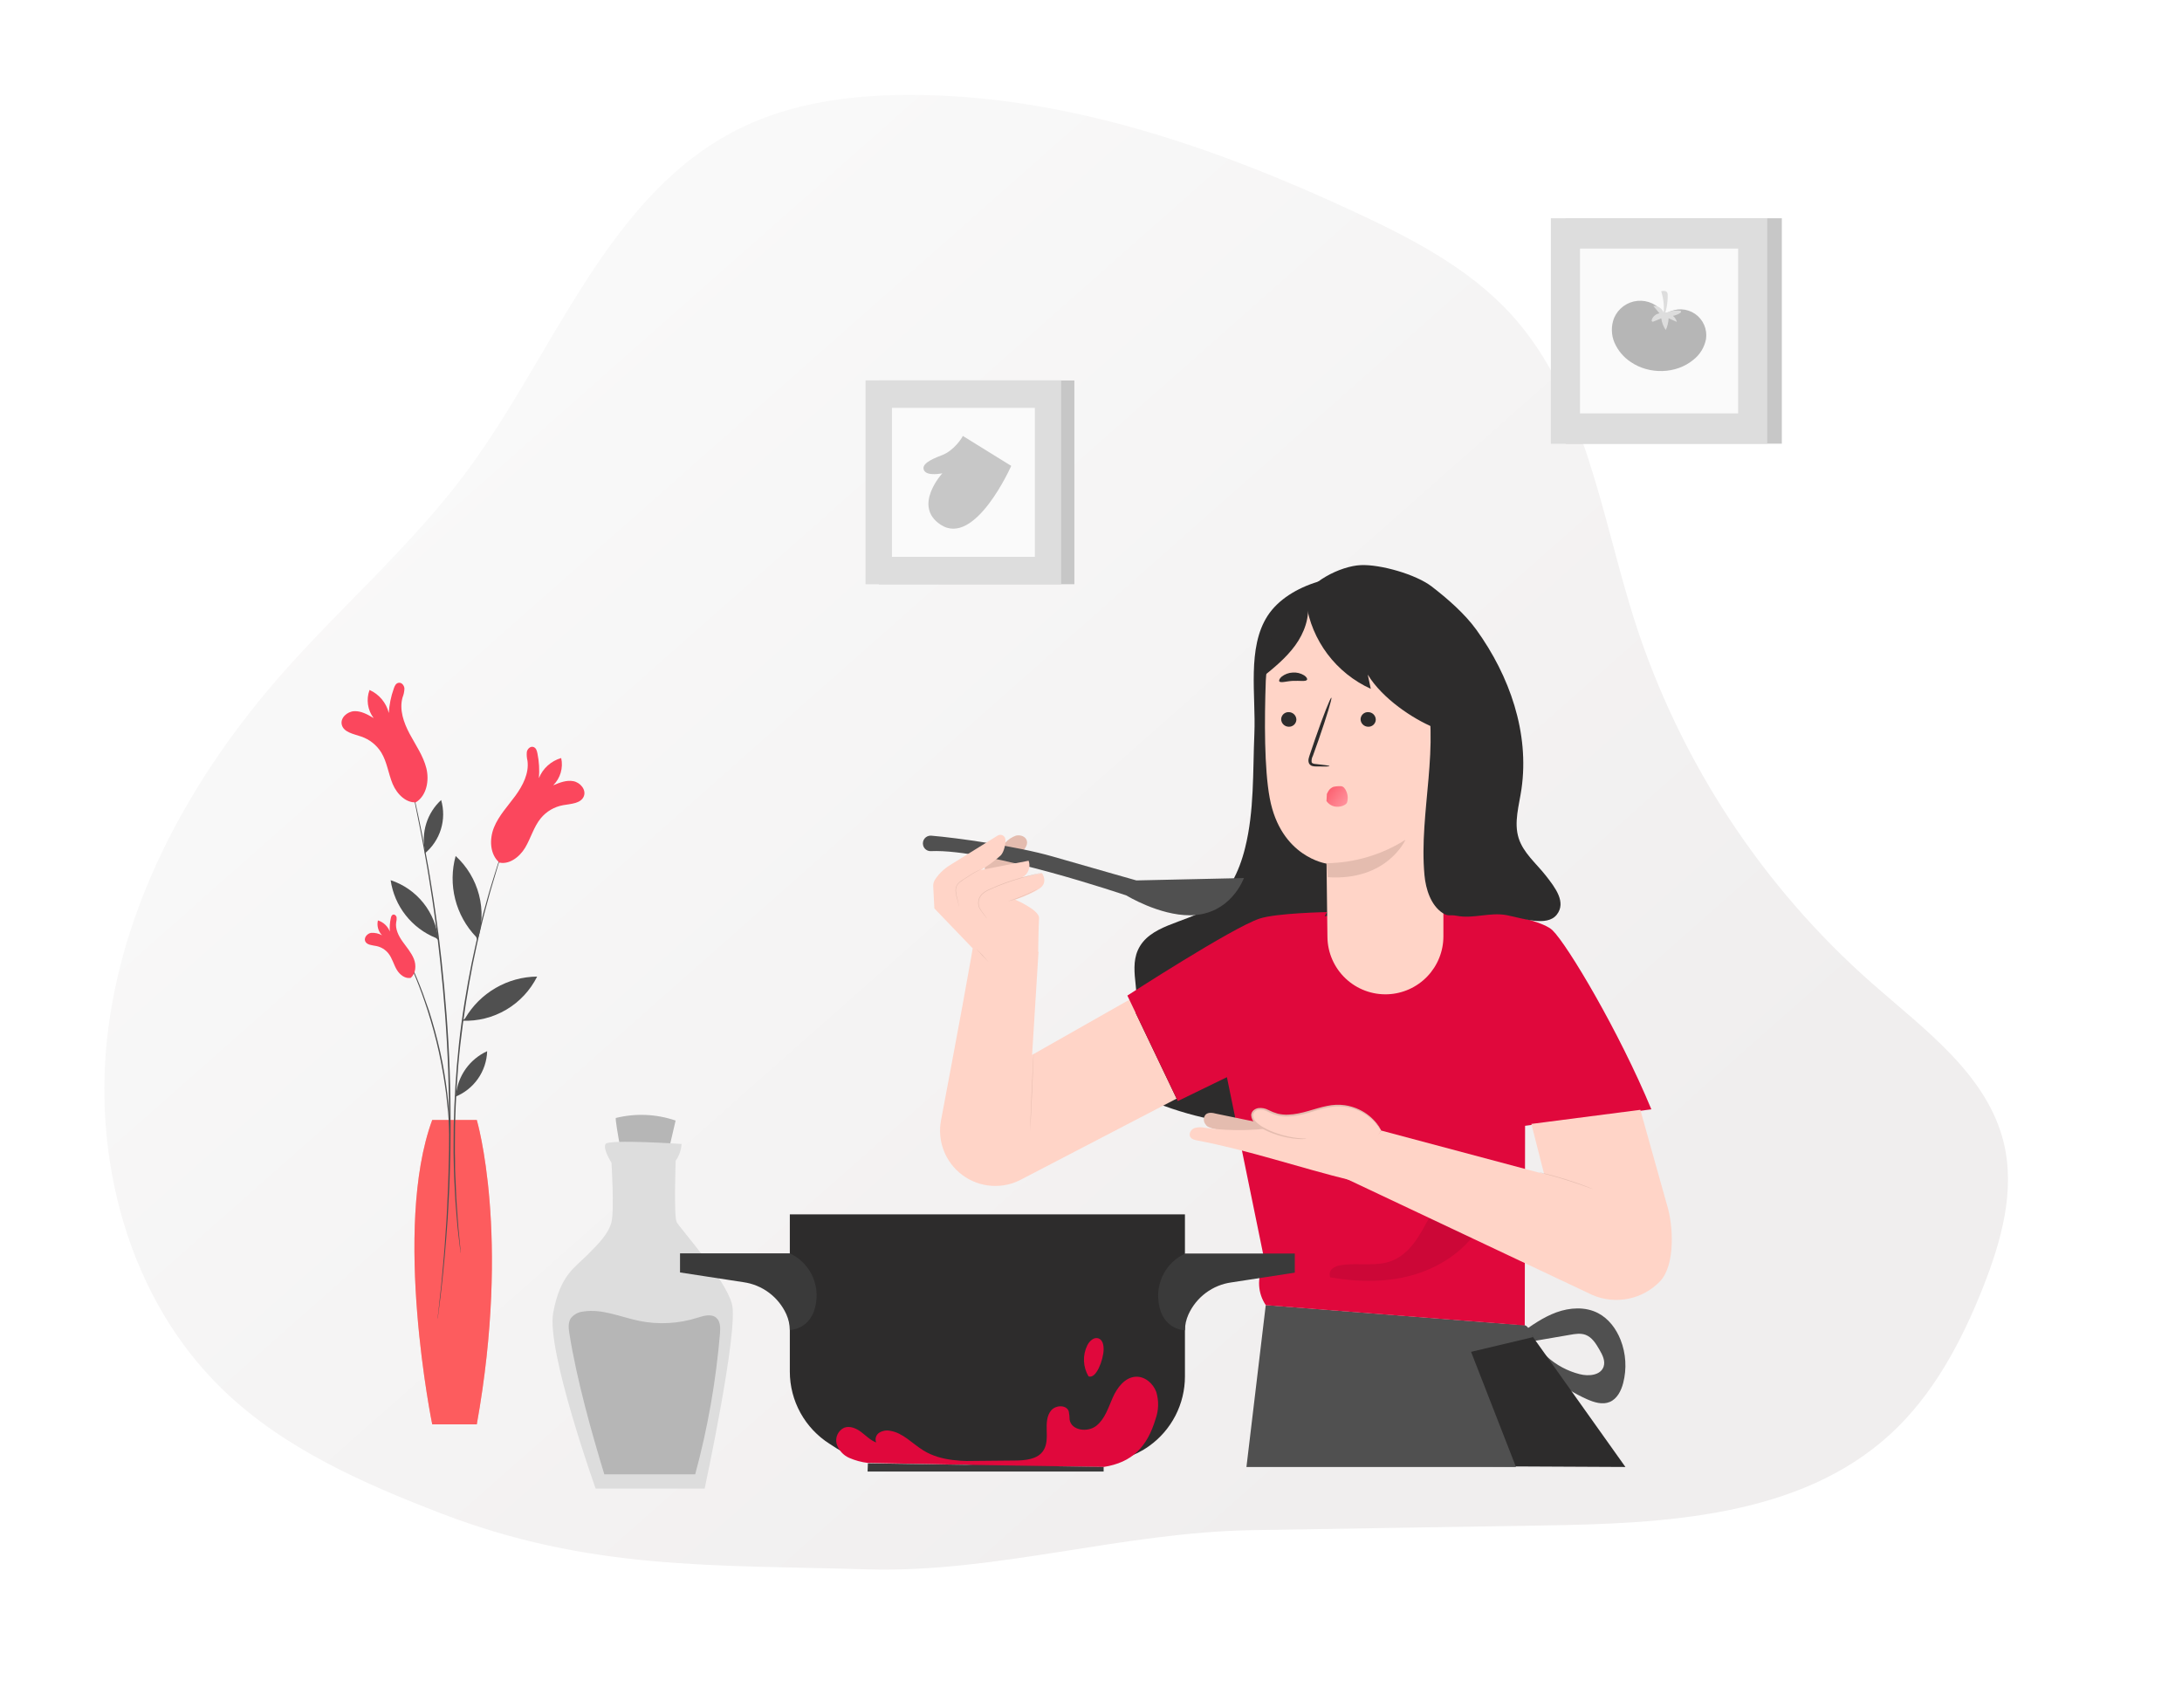 <svg width="230" height="180" viewBox="0 0 230 180" fill="none" xmlns="http://www.w3.org/2000/svg">
<mask id="mask0" mask-type="alpha" maskUnits="userSpaceOnUse" x="0" y="0" width="230" height="180">
<rect width="229.091" height="180" fill="#C4C4C4"/>
</mask>
<g mask="url(#mask0)">
<g filter="url(#filter0_dd)">
<path d="M48.506 161.534C40.269 158.366 31.979 154.713 25.608 148.606C15.539 138.968 11.597 124.03 13.438 110.221C15.28 96.412 22.379 83.704 31.544 73.225C37.987 65.891 45.496 59.426 51.305 51.549C60.587 38.963 66.142 22.21 80.212 15.424C85.586 12.832 91.629 12.04 97.575 12.001C114.009 11.932 129.979 17.443 144.875 24.381C150.85 27.164 156.854 30.288 161.29 35.139C169.175 43.843 170.753 56.287 174.314 67.475C179.069 82.233 187.72 95.431 199.352 105.674C204.906 110.563 211.482 115.292 213.216 122.48C214.433 127.536 212.948 132.841 211.037 137.677C208.766 143.413 205.79 149.026 201.242 153.192C191.691 161.93 177.499 162.605 164.568 162.805L134.058 163.294C120.301 163.51 107.052 167.808 93.51 167.431C77.168 166.942 64.168 167.553 48.506 161.534Z" fill="url(#paint0_linear)"/>
</g>
<path d="M187.819 23.009H165.026V46.769H187.819V23.009Z" fill="#C7C7C7"/>
<path d="M186.276 23.009H163.483V46.77H186.276V23.009Z" fill="#DDDDDD"/>
<path d="M186.281 46.776H163.473V23H186.281V46.776ZM163.488 46.761H186.266V23.015H163.488V46.761Z" fill="#E0E0E0"/>
<path d="M183.211 26.203H166.545V43.575H183.211V26.203Z" fill="#FAFAFA"/>
<path d="M175.365 33.018C175.065 32.573 174.651 32.217 174.166 31.988C173.681 31.759 173.143 31.664 172.609 31.714C172.075 31.764 171.564 31.957 171.131 32.272C170.697 32.588 170.356 33.014 170.143 33.507C169.977 33.926 169.895 34.375 169.903 34.826C169.91 35.277 170.006 35.723 170.186 36.137C170.553 36.965 171.15 37.67 171.907 38.167C173.856 39.495 176.681 39.435 178.493 37.926C179.191 37.383 179.666 36.603 179.828 35.733C179.902 35.229 179.833 34.713 179.629 34.245C179.425 33.778 179.094 33.377 178.674 33.087C178.253 32.798 177.76 32.633 177.251 32.61C176.741 32.587 176.235 32.708 175.79 32.958" fill="#B6B6B6"/>
<path d="M175.374 33.015C175.31 32.779 175.164 32.573 174.962 32.434C174.761 32.295 174.516 32.232 174.273 32.255L174.924 33.03C174.745 33.056 174.577 33.129 174.436 33.242C174.295 33.354 174.187 33.502 174.123 33.671C174.091 33.75 174.083 33.861 174.157 33.901C174.184 33.91 174.213 33.912 174.241 33.91C174.269 33.907 174.297 33.898 174.322 33.884L175.114 33.556C175.168 33.998 175.33 34.42 175.586 34.785C175.767 34.398 175.869 33.977 175.885 33.549L176.76 33.936C176.69 33.686 176.546 33.463 176.348 33.295C176.607 33.245 176.855 33.148 177.08 33.009C177.148 32.966 177.223 32.894 177.191 32.821C177.159 32.749 177.097 32.749 177.035 32.744C176.457 32.688 175.876 32.809 175.368 33.09" fill="#DDDDDD"/>
<path d="M175.315 33.342C175.452 32.456 175.379 31.551 175.102 30.699C175.315 30.652 175.567 30.622 175.702 30.786C175.77 30.891 175.801 31.016 175.789 31.141C175.799 31.976 175.64 32.805 175.321 33.577" fill="#DDDDDD"/>
<path d="M113.249 40.107H92.645V61.584H113.249V40.107Z" fill="#C7C7C7"/>
<path d="M111.852 40.107H91.249V61.584H111.852V40.107Z" fill="#DDDDDD"/>
<path d="M111.86 61.59H91.243V40.1H111.86V61.59ZM91.259 61.578H111.846V40.113H91.259V61.578Z" fill="#E0E0E0"/>
<path d="M109.083 42.993H94.019V58.695H109.083V42.993Z" fill="#FAFAFA"/>
<path d="M101.486 45.95C101.435 46.123 100.552 47.515 99.28 47.987C98.008 48.46 97.063 48.983 97.415 49.605C97.767 50.228 99.331 49.89 99.331 49.89C99.331 49.89 96.16 53.337 99.146 55.307C102.786 57.709 106.591 49.109 106.591 49.109L101.486 45.95Z" fill="#C7C7C7"/>
<path d="M64.92 117.846C64.736 117.889 66.114 124.83 66.114 124.83H69.653L71.215 118.12C69.186 117.427 67.001 117.332 64.92 117.846Z" fill="#B6B6B6"/>
<path d="M62.786 156.916C62.786 156.916 57.583 142.366 58.31 138.391C59.038 134.415 60.604 133.602 61.849 132.353C63.094 131.103 64.143 130.063 64.455 128.814C64.767 127.564 64.455 122.566 64.455 122.566C64.455 122.566 63.518 121.111 63.83 120.589C64.143 120.067 71.846 120.589 71.846 120.589C71.802 121.225 71.586 121.838 71.221 122.36C71.221 122.36 71.011 128.189 71.323 128.814C71.636 129.438 76.424 134.749 77.152 137.454C77.879 140.158 74.276 156.916 74.276 156.916H62.786Z" fill="#DDDDDD"/>
<path d="M73.28 155.41C74.6 150.54 75.475 145.559 75.895 140.531C75.937 139.957 75.937 139.294 75.505 138.913C74.975 138.451 74.162 138.699 73.49 138.913C71.515 139.538 69.413 139.65 67.383 139.238C65.41 138.832 63.455 137.929 61.465 138.254C61.216 138.279 60.974 138.352 60.754 138.471C60.534 138.589 60.339 138.749 60.181 138.943C59.856 139.422 59.933 140.056 60.027 140.625C60.806 145.516 62.402 151.143 63.699 155.41H73.28Z" fill="#B6B6B6"/>
<path d="M160.192 140.612C161.409 139.737 162.649 138.849 164.059 138.337C165.47 137.824 167.1 137.724 168.435 138.412C169.553 138.987 170.358 140.062 170.82 141.232C171.391 142.685 171.487 144.281 171.095 145.792C170.883 146.608 170.46 147.45 169.685 147.78C168.91 148.11 168.017 147.825 167.247 147.48C164.72 146.345 162.531 144.573 160.894 142.337C161.059 142.206 161.259 142.126 161.468 142.107C161.678 142.088 161.889 142.132 162.074 142.232C162.44 142.439 162.773 142.699 163.062 143.005C164.04 143.89 165.219 144.524 166.497 144.85C167.442 145.1 168.715 144.987 169.032 144.065C169.24 143.462 168.91 142.815 168.59 142.267C168.225 141.635 167.807 140.957 167.122 140.704C166.607 140.517 166.04 140.607 165.5 140.704L159.604 141.717L159.969 141.609" fill="#505050"/>
<path d="M145.472 61.093C141.584 60.008 135.824 61.519 133.623 64.901C131.423 68.284 132.393 73.305 132.221 77.335C132.048 81.366 132.221 85.461 131.243 89.379C130.628 91.879 129.45 94.379 127.285 95.767C124.81 97.342 121.1 97.497 119.927 100.188C118.949 102.438 120.467 105.188 119.479 107.438C119.044 108.438 118.162 109.188 117.782 110.201C117.257 111.606 117.832 113.241 118.864 114.329C119.897 115.417 121.31 116.054 122.717 116.579C127.006 118.15 131.564 118.851 136.126 118.642C139.444 118.487 143.004 117.702 145.18 115.194C146.887 113.224 147.45 110.524 147.76 107.943C149.665 91.984 150.01 74.44 145.472 61.118" fill="#2D2C2C"/>
<path d="M133.571 138.106L132.271 154.446L171.332 154.638L160.713 139.707L133.571 138.106Z" fill="#2D2C2C"/>
<path d="M102.691 98.807C102.801 98.902 100.403 111.696 99.19 118.102C98.988 119.174 99.09 120.28 99.485 121.297C99.88 122.314 100.552 123.199 101.426 123.852C102.328 124.527 103.406 124.926 104.53 125C105.654 125.075 106.775 124.822 107.759 124.272L124.023 115.809L119.042 105.381L108.791 111.199L109.466 100.35L102.691 98.807Z" fill="url(#paint1_linear)"/>
<path d="M108.242 88.634C108.127 88.176 107.55 87.969 107.09 88.084C106.641 88.241 106.241 88.513 105.929 88.871L104.614 89.669C104.366 89.834 104.162 90.056 104.019 90.318C103.876 90.579 103.799 90.871 103.794 91.169C103.788 91.764 103.88 92.355 104.067 92.919C104.204 93.419 104.399 93.987 104.882 94.169C105.419 94.37 106.014 93.954 106.267 93.439C106.52 92.924 106.545 92.337 106.677 91.779C106.837 91.111 107.153 90.489 107.6 89.967C107.932 89.574 108.37 89.134 108.242 88.634Z" fill="url(#paint2_linear)"/>
<path d="M97.316 89.149C97.276 89.022 97.267 88.886 97.291 88.754C97.315 88.623 97.371 88.499 97.455 88.394C97.538 88.289 97.646 88.207 97.769 88.153C97.891 88.1 98.026 88.078 98.159 88.089C100.829 88.309 107.172 89.197 110.935 90.279C116.271 91.814 119.784 92.807 119.784 92.807L131.115 92.557C131.115 92.557 129.755 96.462 125.437 96.482C122.169 96.497 118.741 94.397 118.741 94.397C118.741 94.397 104.22 89.451 98.121 89.719C97.943 89.727 97.768 89.675 97.622 89.573C97.476 89.47 97.369 89.322 97.316 89.151V89.149Z" fill="#505050"/>
<path d="M98.489 95.757L98.369 93.419C98.356 93.167 98.425 92.918 98.567 92.709L98.582 92.687C98.985 92.089 99.51 91.584 100.122 91.204L105.16 88.081C105.234 88.035 105.319 88.008 105.406 88.001C105.493 87.995 105.581 88.01 105.661 88.046C105.741 88.081 105.811 88.135 105.865 88.204C105.92 88.272 105.956 88.353 105.973 88.439C106.035 88.851 105.853 89.791 105.488 90.166C104.84 90.756 104.131 91.274 103.372 91.712L108.425 90.731C108.543 91.054 108.541 91.409 108.419 91.73C108.298 92.051 108.065 92.318 107.763 92.482L109.84 92.042C109.84 92.042 110.521 93.009 109.59 93.647C108.66 94.284 107.008 94.837 107.008 94.837C107.008 94.837 109.585 95.925 109.525 96.792C109.465 97.66 109.43 100.44 109.43 100.44L102.505 99.94L98.489 95.757Z" fill="url(#paint3_linear)"/>
<path d="M103.554 91.559L103.507 91.587L103.362 91.659C103.237 91.724 103.054 91.814 102.834 91.932C102.614 92.049 102.364 92.209 102.084 92.392C101.804 92.574 101.491 92.762 101.194 92.992C101.048 93.103 100.932 93.248 100.854 93.415C100.787 93.573 100.756 93.743 100.764 93.915C100.784 94.205 100.839 94.492 100.929 94.77C100.986 94.961 101.026 95.156 101.046 95.355C101.055 95.427 101.055 95.5 101.046 95.572C101.046 95.572 101.046 95.495 101.029 95.355C101.002 95.16 100.959 94.967 100.899 94.78C100.802 94.5 100.743 94.209 100.721 93.915C100.712 93.737 100.743 93.561 100.811 93.397C100.893 93.224 101.014 93.073 101.164 92.954C101.312 92.84 101.466 92.734 101.626 92.637L102.064 92.354C102.341 92.174 102.596 92.017 102.814 91.902C103.031 91.787 103.222 91.702 103.352 91.652L103.499 91.587L103.554 91.559Z" fill="url(#paint4_linear)"/>
<path d="M104.023 96.807C104.023 96.807 104.001 96.782 103.961 96.73L103.788 96.507L103.513 96.157C103.388 96.004 103.281 95.836 103.196 95.657C103.101 95.412 103.081 95.145 103.137 94.888C103.194 94.632 103.324 94.397 103.513 94.215C103.744 94.013 104.007 93.852 104.291 93.737C104.576 93.602 104.876 93.472 105.186 93.344C106.249 92.919 107.341 92.571 108.454 92.302C108.879 92.194 109.226 92.119 109.466 92.069L109.741 92.014L109.839 91.997C109.808 92.008 109.776 92.017 109.744 92.024L109.469 92.089C109.231 92.147 108.886 92.227 108.469 92.339C107.363 92.62 106.278 92.972 105.218 93.394C104.911 93.522 104.611 93.644 104.326 93.784C104.046 93.897 103.787 94.055 103.558 94.252C103.375 94.428 103.248 94.654 103.192 94.901C103.136 95.149 103.154 95.407 103.243 95.645C103.325 95.823 103.428 95.99 103.548 96.145C103.648 96.277 103.738 96.395 103.818 96.5C103.898 96.605 103.946 96.675 103.983 96.73C104.021 96.785 104.023 96.807 104.023 96.807Z" fill="url(#paint5_linear)"/>
<path d="M109.385 93.702C109.349 93.729 109.311 93.752 109.27 93.772L108.948 93.942C108.675 94.085 108.295 94.275 107.863 94.462C107.494 94.622 107.117 94.761 106.733 94.88C106.585 94.925 106.465 94.957 106.38 94.977C106.338 94.991 106.294 95.001 106.25 95.007C106.289 94.986 106.331 94.97 106.375 94.96L106.72 94.845C107.013 94.745 107.41 94.595 107.843 94.415C108.275 94.235 108.655 94.042 108.933 93.915L109.26 93.76C109.3 93.736 109.342 93.717 109.385 93.702Z" fill="url(#paint6_linear)"/>
<path d="M108.581 119.272C108.566 119.272 108.638 117.379 108.743 115.047C108.848 112.714 108.943 110.824 108.956 110.826C108.968 110.829 108.898 112.716 108.796 115.049C108.693 117.382 108.593 119.272 108.581 119.272Z" fill="url(#paint7_linear)"/>
<path d="M104.232 101.433C103.754 100.974 103.302 100.49 102.876 99.983C103.354 100.442 103.806 100.926 104.232 101.433Z" fill="url(#paint8_linear)"/>
<path d="M133.42 137.572L131.385 154.638H159.796L155.063 142.5L161.576 140.954C161.576 140.954 161.138 139.732 160.718 139.704C160.298 139.677 133.42 137.572 133.42 137.572Z" fill="#505050"/>
<path d="M118.833 104.946C118.833 104.946 129.852 97.81 132.75 96.837C134.533 96.24 139.886 96.145 139.886 96.145L129.852 113.292L124.149 116.067L118.833 104.946Z" fill="#E0083C"/>
<path d="M174.066 116.937C170.701 108.811 165.255 99.63 163.642 98.058C162.03 96.485 152.141 95.215 152.141 95.215L139.175 96.623L128.779 110.874L133.332 133.099L133.177 133.394C132.836 134.049 132.68 134.785 132.724 135.522C132.768 136.26 133.011 136.971 133.427 137.582L160.72 139.717L160.755 118.672L174.066 116.937Z" fill="#E0083C"/>
<g opacity="0.3">
<path opacity="0.3" d="M140.24 134.679C140.16 134.523 140.136 134.344 140.171 134.172C140.206 134.001 140.298 133.846 140.433 133.734C140.71 133.517 141.045 133.386 141.395 133.356C143.185 133.076 145.103 133.561 146.781 132.879C147.906 132.419 148.781 131.481 149.441 130.466C150.101 129.451 150.624 128.341 151.276 127.316C151.861 126.393 152.609 125.513 153.629 125.118C154.649 124.723 155.977 124.975 156.529 125.918C157.082 126.86 156.712 128.018 156.194 128.948C154.732 131.573 152.096 133.431 149.224 134.316C146.351 135.201 143.258 135.179 140.293 134.654" fill="black"/>
</g>
<path d="M175.694 126.946L172.904 116.99L161.418 118.475L162.763 123.755L145.584 119.172L141.793 124.203L167.871 136.517C169.066 137.026 170.389 137.159 171.662 136.897C172.934 136.635 174.097 135.991 174.994 135.051C176.595 133.361 176.402 129.168 175.694 126.946Z" fill="url(#paint9_linear)"/>
<path d="M128.217 117.402C127.832 117.299 127.367 117.217 127.082 117.492C126.969 117.625 126.903 117.79 126.893 117.964C126.883 118.138 126.93 118.31 127.027 118.455C127.204 118.752 127.339 118.795 127.809 118.955L132.382 119.992L134.132 118.622L128.217 117.402Z" fill="url(#paint10_linear)"/>
<path d="M142.493 124.443C136.905 123.075 131.719 121.267 126.198 120.217C125.923 120.165 125.613 120.092 125.468 119.85C125.271 119.52 125.526 119.072 125.878 118.922C126.247 118.808 126.639 118.795 127.013 118.885C129.967 119.295 132.97 119.194 135.889 118.585C137.782 118.187 139.64 117.584 141.55 117.334C143.46 117.084 143.975 118.084 145.585 119.16" fill="url(#paint11_linear)"/>
<path d="M145.584 119.172C145.119 118.357 144.443 117.681 143.627 117.218C142.811 116.754 141.885 116.519 140.946 116.537C139.803 116.574 138.711 116.989 137.608 117.287C136.506 117.584 135.3 117.769 134.235 117.349C133.828 117.189 133.448 116.942 133.013 116.882C132.578 116.822 132.058 117.034 131.98 117.464C131.92 117.789 132.13 118.1 132.358 118.342C133.158 119.187 135.705 120.127 137.713 120.027" fill="url(#paint12_linear)"/>
<path d="M137.711 120.03C137.711 120.01 137.404 120.03 136.859 119.975C136.092 119.894 135.337 119.726 134.609 119.475C134.102 119.307 133.614 119.089 133.151 118.825C132.895 118.683 132.66 118.508 132.451 118.304C132.339 118.209 132.248 118.093 132.183 117.962C132.118 117.831 132.08 117.688 132.071 117.542C132.098 117.396 132.172 117.263 132.281 117.163C132.391 117.063 132.531 117.002 132.678 116.989C133.007 116.951 133.34 117.019 133.628 117.182C133.955 117.351 134.297 117.486 134.651 117.584C135.021 117.673 135.401 117.71 135.781 117.694C137.329 117.642 138.661 116.999 139.927 116.757C140.521 116.622 141.134 116.59 141.739 116.662C142.265 116.732 142.778 116.881 143.259 117.104C143.961 117.43 144.583 117.903 145.085 118.492C145.435 118.912 145.585 119.185 145.585 119.175C145.562 119.104 145.529 119.036 145.487 118.975C145.386 118.787 145.267 118.61 145.132 118.444C144.645 117.822 144.022 117.321 143.309 116.979C142.817 116.74 142.291 116.579 141.749 116.502C141.127 116.42 140.495 116.446 139.882 116.579C138.586 116.829 137.256 117.449 135.766 117.499C135.403 117.513 135.04 117.477 134.686 117.394C134.345 117.299 134.014 117.169 133.698 117.007C133.373 116.83 133.001 116.76 132.633 116.807C132.449 116.838 132.277 116.917 132.133 117.037C132.061 117.099 132.001 117.176 131.958 117.262C131.915 117.348 131.89 117.441 131.883 117.537C131.891 117.709 131.933 117.877 132.009 118.031C132.084 118.186 132.19 118.323 132.321 118.434C132.544 118.649 132.797 118.83 133.071 118.975C133.548 119.239 134.05 119.455 134.571 119.617C135.316 119.861 136.089 120.011 136.871 120.065C137.084 120.077 137.297 120.077 137.509 120.065C137.578 120.061 137.646 120.049 137.711 120.03Z" fill="url(#paint13_linear)"/>
<path d="M167.88 125.343C167.88 125.343 167.86 125.343 167.822 125.325L167.66 125.268L167.07 125.053C166.57 124.873 165.875 124.635 165.102 124.393C164.329 124.15 163.622 123.95 163.102 123.815L162.494 123.657L162.327 123.615C162.289 123.615 162.269 123.597 162.272 123.595H162.329L162.499 123.627C162.644 123.657 162.854 123.705 163.112 123.767C163.629 123.898 164.337 124.09 165.112 124.333C165.887 124.575 166.58 124.82 167.077 125.008C167.327 125.103 167.525 125.183 167.662 125.24L167.82 125.308L167.88 125.343Z" fill="url(#paint14_linear)"/>
<path d="M146.295 104.808C147.87 104.741 149.357 104.067 150.447 102.929C151.537 101.791 152.146 100.276 152.146 98.7V91.449L152.546 68.282L152.028 66.977L139.827 63.126C136.077 62.834 133.556 67.992 133.424 71.752C133.276 75.933 133.261 81.041 133.841 84.139C135.006 90.369 139.827 91.034 139.827 91.034L139.922 98.785C139.933 99.603 140.108 100.41 140.437 101.158C140.766 101.907 141.241 102.582 141.836 103.144C142.43 103.705 143.131 104.142 143.897 104.428C144.663 104.714 145.478 104.843 146.295 104.808Z" fill="url(#paint15_linear)"/>
<path d="M135.044 75.815C135.048 76.025 135.133 76.225 135.282 76.372C135.431 76.52 135.632 76.603 135.842 76.605C135.944 76.61 136.046 76.594 136.143 76.559C136.239 76.524 136.327 76.469 136.403 76.4C136.478 76.33 136.538 76.246 136.581 76.152C136.623 76.059 136.646 75.958 136.649 75.855C136.645 75.646 136.559 75.447 136.41 75.3C136.261 75.153 136.061 75.07 135.852 75.068C135.749 75.062 135.647 75.078 135.55 75.112C135.454 75.147 135.365 75.201 135.29 75.271C135.215 75.341 135.154 75.425 135.112 75.518C135.07 75.612 135.046 75.713 135.044 75.815Z" fill="#2D2C2C"/>
<path d="M143.415 75.815C143.419 76.025 143.504 76.224 143.653 76.371C143.801 76.519 144.001 76.603 144.21 76.605C144.313 76.611 144.415 76.596 144.512 76.56C144.609 76.525 144.697 76.471 144.773 76.401C144.848 76.331 144.908 76.247 144.951 76.153C144.993 76.059 145.016 75.958 145.018 75.855C145.014 75.646 144.929 75.447 144.781 75.299C144.632 75.152 144.432 75.069 144.223 75.068C144.12 75.062 144.018 75.078 143.921 75.112C143.825 75.147 143.736 75.201 143.661 75.271C143.586 75.341 143.525 75.425 143.483 75.518C143.441 75.612 143.418 75.713 143.415 75.815Z" fill="#2D2C2C"/>
<path d="M140.139 80.756C140.139 80.708 139.601 80.628 138.728 80.541C138.508 80.526 138.298 80.488 138.256 80.338C138.231 80.111 138.276 79.881 138.386 79.681C138.578 79.141 138.778 78.576 138.991 77.983C139.831 75.565 140.434 73.583 140.336 73.548C140.239 73.513 139.476 75.448 138.638 77.863L138.058 79.571C137.983 79.821 137.846 80.111 137.968 80.438C138.002 80.516 138.053 80.584 138.118 80.638C138.183 80.692 138.259 80.731 138.341 80.751C138.463 80.782 138.59 80.796 138.716 80.793C139.593 80.816 140.136 80.806 140.139 80.756Z" fill="#2D2C2C"/>
<path d="M139.821 90.994C142.77 90.957 145.65 90.103 148.142 88.526C148.142 88.526 146.227 92.882 139.946 92.469L139.821 90.994Z" fill="url(#paint16_linear)"/>
<path d="M142.779 70.897C142.871 71.13 143.731 70.995 144.746 71.09C145.762 71.185 146.592 71.437 146.722 71.222C146.777 71.12 146.629 70.902 146.292 70.685C145.843 70.418 145.34 70.257 144.82 70.213C144.3 70.17 143.778 70.246 143.291 70.435C142.921 70.585 142.741 70.775 142.779 70.897Z" fill="#263238"/>
<path d="M134.85 71.828C135.007 72.02 135.6 71.8 136.312 71.77C137.025 71.74 137.637 71.868 137.77 71.657C137.827 71.555 137.727 71.362 137.457 71.185C137.099 70.965 136.68 70.863 136.26 70.895C135.84 70.914 135.436 71.064 135.105 71.322C134.857 71.53 134.792 71.735 134.85 71.828Z" fill="#2D2C2C"/>
<path d="M137.671 63.554C137.962 65.513 138.738 67.368 139.929 68.95C141.121 70.532 142.689 71.79 144.492 72.61C144.384 72.11 144.277 71.61 144.172 71.11C145.717 73.665 148.998 75.805 151.108 76.67C151.76 76.938 152.596 76.698 153.188 76.318C154.018 75.788 154.068 74.597 153.893 73.627C153.351 70.592 151.55 67.877 149.205 65.877C146.86 63.876 144 62.541 141.042 61.646C140.259 61.409 139.832 61.246 139.057 61.509C138.282 61.771 137.266 62.654 137.641 63.379" fill="#2D2C2C"/>
<path d="M150.117 72.072C151.908 78.486 149.54 85.614 150.15 92.244C150.285 93.722 150.822 95.432 152.068 96.245C152.683 96.645 152.818 96.392 153.525 96.532C155.333 96.882 157.041 96.125 158.846 96.475C160.476 96.792 163.069 97.725 164.096 96.417C165.124 95.11 163.939 93.572 162.934 92.292C161.929 91.012 160.578 89.917 160.083 88.364C159.548 86.696 160.126 84.906 160.376 83.171C161.231 77.248 159.126 71.247 155.625 66.389C154.405 64.697 152.565 63.094 150.91 61.821C149.255 60.549 145.512 59.476 143.427 59.571C141.341 59.666 137.869 61.321 137.019 63.659" fill="#2D2C2C"/>
<path d="M133.416 66.534C133.194 68.152 133.064 69.78 133.026 71.412C134.291 70.392 135.569 69.35 136.527 68.032C137.484 66.714 138.082 65.067 137.832 63.459C136.916 63.728 136.087 64.234 135.428 64.926C134.77 65.618 134.305 66.471 134.081 67.399" fill="#2D2C2C"/>
<path opacity="0.8" d="M139.864 83.686C140.079 83.266 140.136 83.158 140.501 82.958C140.778 82.888 141.064 82.86 141.349 82.873C141.626 82.888 141.811 83.163 141.914 83.421C142.082 83.793 142.106 84.215 141.982 84.604C141.836 84.981 140.526 85.434 139.821 84.441" fill="url(#paint17_linear)"/>
<path d="M124.902 128.007V145.094C124.902 146.528 124.559 147.942 123.903 149.218C123.246 150.494 122.295 151.595 121.128 152.429C119.599 153.519 117.769 154.105 115.891 154.104H93.06C91.351 154.106 89.676 153.62 88.233 152.705L87.445 152.197C86.163 151.385 85.108 150.264 84.375 148.936C83.643 147.608 83.257 146.117 83.254 144.6V128.007H124.902Z" fill="#2D2C2C"/>
<path d="M83.254 132.12H71.68V134.131L78.363 135.158C79.341 135.295 80.268 135.676 81.059 136.267C81.85 136.858 82.478 137.64 82.885 138.539C83.12 139.062 83.245 139.627 83.254 140.2C83.254 140.2 85.61 140.163 86.012 137.346C86.012 137.29 86.03 137.235 86.037 137.18C86.17 136.162 85.979 135.128 85.49 134.225C85.002 133.322 84.241 132.596 83.316 132.15L83.254 132.12Z" fill="#3A3A3A"/>
<path d="M124.902 132.135H136.483V134.153L129.799 135.181C128.818 135.316 127.888 135.698 127.095 136.291C126.302 136.884 125.673 137.669 125.266 138.572C125.032 139.095 124.907 139.66 124.898 140.233C124.898 140.233 122.545 140.196 122.14 137.383L122.118 137.213C121.985 136.195 122.176 135.161 122.665 134.258C123.153 133.355 123.914 132.629 124.839 132.183L124.902 132.135Z" fill="#3A3A3A"/>
<path d="M116.33 154.635C119.368 154.163 120.929 152.506 121.813 149.56C122.137 148.652 122.162 147.663 121.883 146.739C121.559 145.841 120.697 145.086 119.74 145.123C118.583 145.171 117.758 146.264 117.287 147.332C116.816 148.4 116.466 149.582 115.556 150.3C114.647 151.018 112.942 150.805 112.747 149.66C112.745 149.356 112.713 149.054 112.651 148.757C112.393 148.065 111.296 148.102 110.81 148.665C110.324 149.229 110.309 150.039 110.331 150.779C110.353 151.519 110.379 152.315 109.963 152.93C109.348 153.847 108.063 153.95 106.958 153.957L100.433 154.02C100.433 154.02 101.537 154.561 104.461 154.561C108.431 154.55 116.33 154.635 116.33 154.635Z" fill="#E0083C"/>
<path d="M103.711 154.009C101.527 154.046 99.211 154.049 97.347 152.904C96.169 152.186 95.182 151.03 93.82 150.823C93.429 150.742 93.022 150.813 92.682 151.022C92.516 151.129 92.392 151.291 92.333 151.479C92.273 151.667 92.28 151.87 92.354 152.053C91.75 151.825 91.29 151.343 90.77 150.949C90.251 150.555 89.577 150.271 88.973 150.503C88.666 150.652 88.419 150.903 88.276 151.213C88.133 151.523 88.102 151.874 88.189 152.204C88.292 152.53 88.463 152.829 88.691 153.083C88.919 153.337 89.199 153.54 89.511 153.677C90.138 153.95 90.802 154.13 91.481 154.211L107.194 154.51C107.19 154.112 103.711 154.009 103.711 154.009Z" fill="#E0083C"/>
<path d="M91.449 155.117L91.482 154.252L116.331 154.635V155.117H91.449Z" fill="#3A3A3A"/>
<path d="M114.743 145.094C114.449 144.601 114.283 144.043 114.26 143.47C114.236 142.897 114.357 142.327 114.61 141.813C114.835 141.367 115.295 140.925 115.77 141.076C116.245 141.227 116.341 141.813 116.33 142.284C116.304 143.311 115.564 145.388 114.743 145.086" fill="#E0083C"/>
<path d="M45.56 150.145C45.56 150.145 41.339 129.521 45.56 118.061H50.258C50.258 118.061 53.845 130.147 50.258 150.145H45.56Z" fill="#FF725E"/>
<g opacity="0.7">
<path opacity="0.7" d="M45.56 150.145C45.56 150.145 41.339 129.521 45.56 118.061H50.258C50.258 118.061 53.845 130.147 50.258 150.145H45.56Z" fill="#FB475D"/>
</g>
<path d="M49.022 107.355C49.799 106.025 50.907 104.92 52.239 104.147C53.571 103.373 55.08 102.958 56.62 102.942C55.893 104.395 54.762 105.608 53.362 106.434C51.962 107.259 50.354 107.663 48.73 107.596" fill="#505050"/>
<path d="M50.183 98.758C49.117 97.645 48.358 96.274 47.98 94.78C47.602 93.285 47.619 91.719 48.028 90.233C49.226 91.33 50.081 92.751 50.49 94.324C50.9 95.897 50.845 97.554 50.334 99.096" fill="#505050"/>
<path d="M45.962 98.88C44.701 98.371 43.595 97.54 42.755 96.47C41.915 95.4 41.371 94.128 41.176 92.782C42.539 93.231 43.742 94.068 44.635 95.191C45.529 96.314 46.075 97.673 46.206 99.102" fill="#505050"/>
<path d="M44.806 89.722C44.592 88.754 44.636 87.747 44.933 86.801C45.23 85.855 45.771 85.004 46.5 84.332C46.792 85.338 46.784 86.408 46.477 87.41C46.169 88.411 45.575 89.301 44.768 89.97" fill="#505050"/>
<path d="M48.066 115.404C48.163 114.418 48.518 113.474 49.094 112.667C49.671 111.86 50.449 111.219 51.351 110.807C51.317 111.853 50.977 112.866 50.375 113.722C49.772 114.578 48.932 115.239 47.959 115.624" fill="#505050"/>
<path d="M42.954 81.09C42.954 81.09 43.799 84.251 44.786 89.44L45.162 91.479C45.29 92.187 45.4 92.929 45.525 93.697C45.785 95.225 45.998 96.873 46.236 98.601C46.665 102.069 47.038 105.89 47.266 109.914C47.495 113.939 47.526 117.782 47.476 121.274C47.429 123.022 47.398 124.682 47.307 126.232C47.263 127.006 47.238 127.757 47.188 128.474C47.138 129.192 47.085 129.884 47.035 130.542C46.621 135.81 46.126 139.039 46.126 139.039C46.126 139.039 46.126 138.989 46.126 138.888L46.186 138.466C46.23 138.071 46.289 137.504 46.367 136.774C46.408 136.408 46.455 136.001 46.502 135.553C46.549 135.105 46.59 134.613 46.637 134.1C46.724 133.053 46.85 131.866 46.928 130.551C46.972 129.889 47.019 129.2 47.069 128.484C47.116 127.763 47.138 127.015 47.176 126.241C47.263 124.691 47.288 123.034 47.332 121.29C47.373 117.801 47.332 113.961 47.11 109.939C46.887 105.918 46.512 102.109 46.092 98.636C45.86 96.907 45.653 95.263 45.397 93.731C45.274 92.967 45.168 92.225 45.043 91.514C44.917 90.803 44.795 90.126 44.679 89.475C44.457 88.175 44.203 87.007 44.003 85.979C43.896 85.466 43.799 84.987 43.712 84.548C43.624 84.11 43.524 83.709 43.442 83.349L43.079 81.689C43.038 81.504 43.01 81.375 42.985 81.256C42.96 81.137 42.954 81.09 42.954 81.09Z" fill="#505050"/>
<path d="M53.338 88.607C53.334 88.646 53.324 88.684 53.31 88.72C53.285 88.798 53.254 88.905 53.21 89.033L52.815 90.255L52.524 91.138C52.427 91.451 52.32 91.814 52.211 92.193C51.988 92.954 51.713 93.813 51.462 94.78C51.334 95.263 51.196 95.767 51.055 96.293C50.914 96.819 50.792 97.371 50.651 97.941C50.363 99.078 50.115 100.305 49.843 101.596C49.335 104.183 48.869 107.045 48.527 110.071C48.186 113.096 48.036 115.993 47.967 118.631C47.967 119.949 47.926 121.202 47.967 122.373C47.967 122.959 47.967 123.526 48.001 124.071C48.036 124.616 48.048 125.136 48.07 125.637C48.101 126.636 48.186 127.535 48.236 128.324C48.267 128.719 48.292 129.088 48.318 129.427C48.343 129.765 48.383 130.072 48.408 130.366C48.462 130.914 48.502 131.343 48.531 131.644C48.531 131.785 48.549 131.895 48.559 131.979C48.562 132.017 48.562 132.054 48.559 132.092C48.548 132.055 48.541 132.017 48.537 131.979C48.537 131.898 48.512 131.788 48.496 131.65C48.459 131.337 48.408 130.921 48.343 130.372L48.239 129.449C48.208 129.11 48.177 128.744 48.142 128.349C48.083 127.557 47.992 126.658 47.951 125.659C47.926 125.161 47.898 124.638 47.873 124.093C47.848 123.548 47.841 122.981 47.826 122.395C47.788 121.221 47.826 119.965 47.826 118.637C47.885 115.997 48.048 113.093 48.374 110.061C48.7 107.03 49.188 104.164 49.705 101.574C49.984 100.283 50.234 99.068 50.529 97.919C50.673 97.349 50.798 96.794 50.942 96.268C51.086 95.742 51.227 95.241 51.362 94.758C51.619 93.794 51.901 92.936 52.132 92.178C52.251 91.799 52.364 91.448 52.464 91.122C52.565 90.796 52.677 90.496 52.778 90.245C52.962 89.725 53.091 89.306 53.203 89.03C53.254 88.898 53.291 88.795 53.319 88.717C53.321 88.68 53.328 88.643 53.338 88.607Z" fill="#505050"/>
<path d="M52.656 90.94C51.628 90.076 51.566 88.466 52.07 87.223C52.574 85.979 53.523 84.98 54.316 83.897C55.108 82.813 55.781 81.516 55.6 80.188C55.523 79.881 55.501 79.563 55.534 79.249C55.6 78.935 55.91 78.644 56.214 78.738C56.517 78.832 56.593 79.139 56.649 79.415C56.825 80.272 56.877 81.151 56.806 82.024C57.011 81.516 57.329 81.061 57.736 80.694C58.143 80.328 58.628 80.058 59.154 79.906C59.268 80.417 59.25 80.948 59.103 81.45C58.957 81.952 58.685 82.409 58.315 82.778C58.995 82.496 59.721 82.205 60.445 82.346C61.168 82.487 61.814 83.251 61.541 83.937C61.228 84.714 60.172 84.73 59.349 84.877C58.427 85.045 57.595 85.534 57 86.258C56.254 87.166 55.957 88.353 55.352 89.362C54.748 90.37 53.592 91.241 52.477 90.884" fill="#FB475D"/>
<path d="M43.839 84.57C44.976 83.862 45.264 82.274 44.939 80.974C44.613 79.675 43.817 78.55 43.185 77.366C42.552 76.182 42.067 74.804 42.433 73.514C42.554 73.215 42.621 72.897 42.63 72.574C42.608 72.261 42.345 71.923 42.029 71.973C41.713 72.023 41.597 72.317 41.503 72.599C41.208 73.423 41.033 74.285 40.983 75.158C40.851 74.626 40.6 74.131 40.248 73.71C39.897 73.29 39.454 72.955 38.953 72.731C38.77 73.221 38.712 73.749 38.788 74.267C38.863 74.785 39.067 75.276 39.383 75.694C38.756 75.318 38.067 74.93 37.334 74.967C36.601 75.005 35.853 75.672 36.025 76.386C36.219 77.2 37.278 77.366 38.064 77.639C38.952 77.937 39.707 78.538 40.197 79.336C40.804 80.339 40.936 81.557 41.39 82.641C41.844 83.724 42.868 84.755 44.024 84.551" fill="#FB475D"/>
<path d="M42.496 100.076C42.543 100.139 42.582 100.207 42.611 100.28L42.925 100.875C43.056 101.135 43.213 101.455 43.379 101.833C43.545 102.212 43.752 102.635 43.946 103.118C44.14 103.6 44.362 104.123 44.572 104.699C44.782 105.276 44.998 105.889 45.221 106.541C45.64 107.85 46.05 109.31 46.398 110.857C46.746 112.404 46.981 113.904 47.15 115.27C47.225 115.953 47.303 116.604 47.341 117.215C47.378 117.825 47.419 118.392 47.441 118.912C47.463 119.432 47.466 119.902 47.472 120.315C47.479 120.729 47.472 121.083 47.472 121.374C47.472 121.665 47.441 121.866 47.441 122.044C47.441 122.223 47.441 122.276 47.422 122.276C47.414 122.198 47.414 122.119 47.422 122.041C47.422 121.875 47.422 121.653 47.422 121.374C47.422 121.095 47.422 120.729 47.404 120.315C47.385 119.902 47.385 119.435 47.347 118.919C47.309 118.402 47.288 117.832 47.228 117.224C47.169 116.617 47.103 115.971 47.025 115.289C46.846 113.929 46.599 112.438 46.263 110.904C45.928 109.369 45.509 107.906 45.098 106.597C44.882 105.946 44.682 105.326 44.472 104.756C44.262 104.186 44.059 103.653 43.864 103.171C43.67 102.689 43.485 102.259 43.326 101.88C43.166 101.501 43.012 101.176 42.897 100.913L42.621 100.302C42.572 100.231 42.53 100.155 42.496 100.076Z" fill="#505050"/>
<path d="M43.272 103.093C43.839 102.632 43.898 101.755 43.623 101.076C43.347 100.396 42.852 99.842 42.429 99.243C42.006 98.645 41.652 97.934 41.762 97.214C41.806 97.045 41.821 96.871 41.806 96.697C41.771 96.525 41.605 96.365 41.44 96.412C41.273 96.459 41.23 96.628 41.195 96.779C41.092 97.244 41.056 97.722 41.089 98.197C40.983 97.919 40.815 97.669 40.597 97.466C40.38 97.263 40.12 97.111 39.836 97.023C39.771 97.299 39.776 97.588 39.852 97.861C39.927 98.135 40.07 98.385 40.268 98.589C39.914 98.394 39.512 98.306 39.109 98.335C38.718 98.404 38.358 98.817 38.483 99.19C38.646 99.619 39.222 99.635 39.67 99.723C40.17 99.825 40.618 100.099 40.938 100.496C41.336 100.997 41.49 101.646 41.809 102.2C42.129 102.754 42.749 103.243 43.375 103.055" fill="#FB475D"/>
</g>
<defs>
<filter id="filter0_dd" x="-7" y="-8" width="231.658" height="186.455" filterUnits="userSpaceOnUse" color-interpolation-filters="sRGB">
<feFlood flood-opacity="0" result="BackgroundImageFix"/>
<feColorMatrix in="SourceAlpha" type="matrix" values="0 0 0 0 0 0 0 0 0 0 0 0 0 0 0 0 0 0 127 0"/>
<feOffset dx="3" dy="3"/>
<feGaussianBlur stdDeviation="4"/>
<feColorMatrix type="matrix" values="0 0 0 0 0.367 0 0 0 0 0.367 0 0 0 0 0.367 0 0 0 0.4 0"/>
<feBlend mode="normal" in2="BackgroundImageFix" result="effect1_dropShadow"/>
<feColorMatrix in="SourceAlpha" type="matrix" values="0 0 0 0 0 0 0 0 0 0 0 0 0 0 0 0 0 0 127 0"/>
<feOffset dx="-5" dy="-5"/>
<feGaussianBlur stdDeviation="7.5"/>
<feColorMatrix type="matrix" values="0 0 0 0 1 0 0 0 0 1 0 0 0 0 1 0 0 0 1 0"/>
<feBlend mode="normal" in2="effect1_dropShadow" result="effect2_dropShadow"/>
<feBlend mode="normal" in="SourceGraphic" in2="effect2_dropShadow" result="shape"/>
</filter>
<linearGradient id="paint0_linear" x1="91.699" y1="9.668" x2="188.571" y2="119.24" gradientUnits="userSpaceOnUse">
<stop stop-color="#F9F9F9"/>
<stop offset="1" stop-color="#F0EEEE"/>
</linearGradient>
<linearGradient id="paint1_linear" x1="8963.36" y1="10034.9" x2="9419.16" y2="10034.9" gradientUnits="userSpaceOnUse">
<stop stop-color="#FFD4C7"/>
<stop offset="0.42" stop-color="#EAD4D0"/>
<stop offset="1" stop-color="#FAD0BE"/>
</linearGradient>
<linearGradient id="paint2_linear" x1="1693.26" y1="2426.74" x2="1774.98" y2="2426.74" gradientUnits="userSpaceOnUse">
<stop stop-color="#E4BCAF"/>
<stop offset="0.42" stop-color="#EAD4D0"/>
<stop offset="1" stop-color="#FAD0BE"/>
</linearGradient>
<linearGradient id="paint3_linear" x1="4262.33" y1="4804.76" x2="4476.44" y2="4804.76" gradientUnits="userSpaceOnUse">
<stop stop-color="#FFD4C7"/>
<stop offset="0.42" stop-color="#EAD4D0"/>
<stop offset="1" stop-color="#FAD0BE"/>
</linearGradient>
<linearGradient id="paint4_linear" x1="1108.35" y1="1613.09" x2="1160.16" y2="1613.09" gradientUnits="userSpaceOnUse">
<stop stop-color="#E4BCAF"/>
<stop offset="0.42" stop-color="#EAD4D0"/>
<stop offset="1" stop-color="#FAD0BE"/>
</linearGradient>
<linearGradient id="paint5_linear" x1="2496.71" y1="1915.94" x2="2619.79" y2="1915.94" gradientUnits="userSpaceOnUse">
<stop stop-color="#E4BCAF"/>
<stop offset="0.42" stop-color="#EAD4D0"/>
<stop offset="1" stop-color="#FAD0BE"/>
</linearGradient>
<linearGradient id="paint6_linear" x1="1220.89" y1="588.555" x2="1278.2" y2="588.555" gradientUnits="userSpaceOnUse">
<stop stop-color="#E4BCAF"/>
<stop offset="0.42" stop-color="#EAD4D0"/>
<stop offset="1" stop-color="#FAD0BE"/>
</linearGradient>
<linearGradient id="paint7_linear" x1="243.12" y1="3313.16" x2="250.038" y2="3313.16" gradientUnits="userSpaceOnUse">
<stop stop-color="#E4BCAF"/>
<stop offset="0.42" stop-color="#EAD4D0"/>
<stop offset="1" stop-color="#FAD0BE"/>
</linearGradient>
<linearGradient id="paint8_linear" x1="584.642" y1="649.821" x2="609.414" y2="649.821" gradientUnits="userSpaceOnUse">
<stop stop-color="#E4BCAF"/>
<stop offset="0.42" stop-color="#EAD4D0"/>
<stop offset="1" stop-color="#FAD0BE"/>
</linearGradient>
<linearGradient id="paint9_linear" x1="12380.9" y1="7714.77" x2="13010.3" y2="7714.77" gradientUnits="userSpaceOnUse">
<stop stop-color="#FFD4C7"/>
<stop offset="0.42" stop-color="#EAD4D0"/>
<stop offset="1" stop-color="#FAD0BE"/>
</linearGradient>
<linearGradient id="paint10_linear" x1="2701.07" y1="1136.05" x2="2833.43" y2="1136.05" gradientUnits="userSpaceOnUse">
<stop stop-color="#E4BCAF"/>
<stop offset="0.42" stop-color="#EAD4D0"/>
<stop offset="1" stop-color="#FAD0BE"/>
</linearGradient>
<linearGradient id="paint11_linear" x1="7301.72" y1="2827.15" x2="7670.72" y2="2827.15" gradientUnits="userSpaceOnUse">
<stop stop-color="#FFD4C7"/>
<stop offset="0.42" stop-color="#EAD4D0"/>
<stop offset="1" stop-color="#FAD0BE"/>
</linearGradient>
<linearGradient id="paint12_linear" x1="4971.98" y1="1443.09" x2="5220.85" y2="1443.09" gradientUnits="userSpaceOnUse">
<stop stop-color="#FFD4C7"/>
<stop offset="0.42" stop-color="#EAD4D0"/>
<stop offset="1" stop-color="#FAD0BE"/>
</linearGradient>
<linearGradient id="paint13_linear" x1="5002.87" y1="1488.61" x2="5253.33" y2="1488.61" gradientUnits="userSpaceOnUse">
<stop stop-color="#E4BCAF"/>
<stop offset="0.42" stop-color="#EAD4D0"/>
<stop offset="1" stop-color="#FAD0BE"/>
</linearGradient>
<linearGradient id="paint14_linear" x1="2156.07" y1="786.247" x2="2258.59" y2="786.247" gradientUnits="userSpaceOnUse">
<stop stop-color="#E4BCAF"/>
<stop offset="0.42" stop-color="#EAD4D0"/>
<stop offset="1" stop-color="#FAD0BE"/>
</linearGradient>
<linearGradient id="paint15_linear" x1="6962.09" y1="15873.8" x2="7313.22" y2="15873.8" gradientUnits="userSpaceOnUse">
<stop stop-color="#FFD4C7"/>
<stop offset="0.42" stop-color="#EAD4D0"/>
<stop offset="1" stop-color="#FAD0BE"/>
</linearGradient>
<linearGradient id="paint16_linear" x1="3097.97" y1="1593.97" x2="3250.07" y2="1593.97" gradientUnits="userSpaceOnUse">
<stop stop-color="#E4BCAF"/>
<stop offset="0.42" stop-color="#EAD4D0"/>
<stop offset="1" stop-color="#FAD0BE"/>
</linearGradient>
<linearGradient id="paint17_linear" x1="140.447" y1="82.869" x2="142.154" y2="84.123" gradientUnits="userSpaceOnUse">
<stop stop-color="#FB475D"/>
<stop offset="1" stop-color="#FF7E8E"/>
</linearGradient>
</defs>
</svg>
